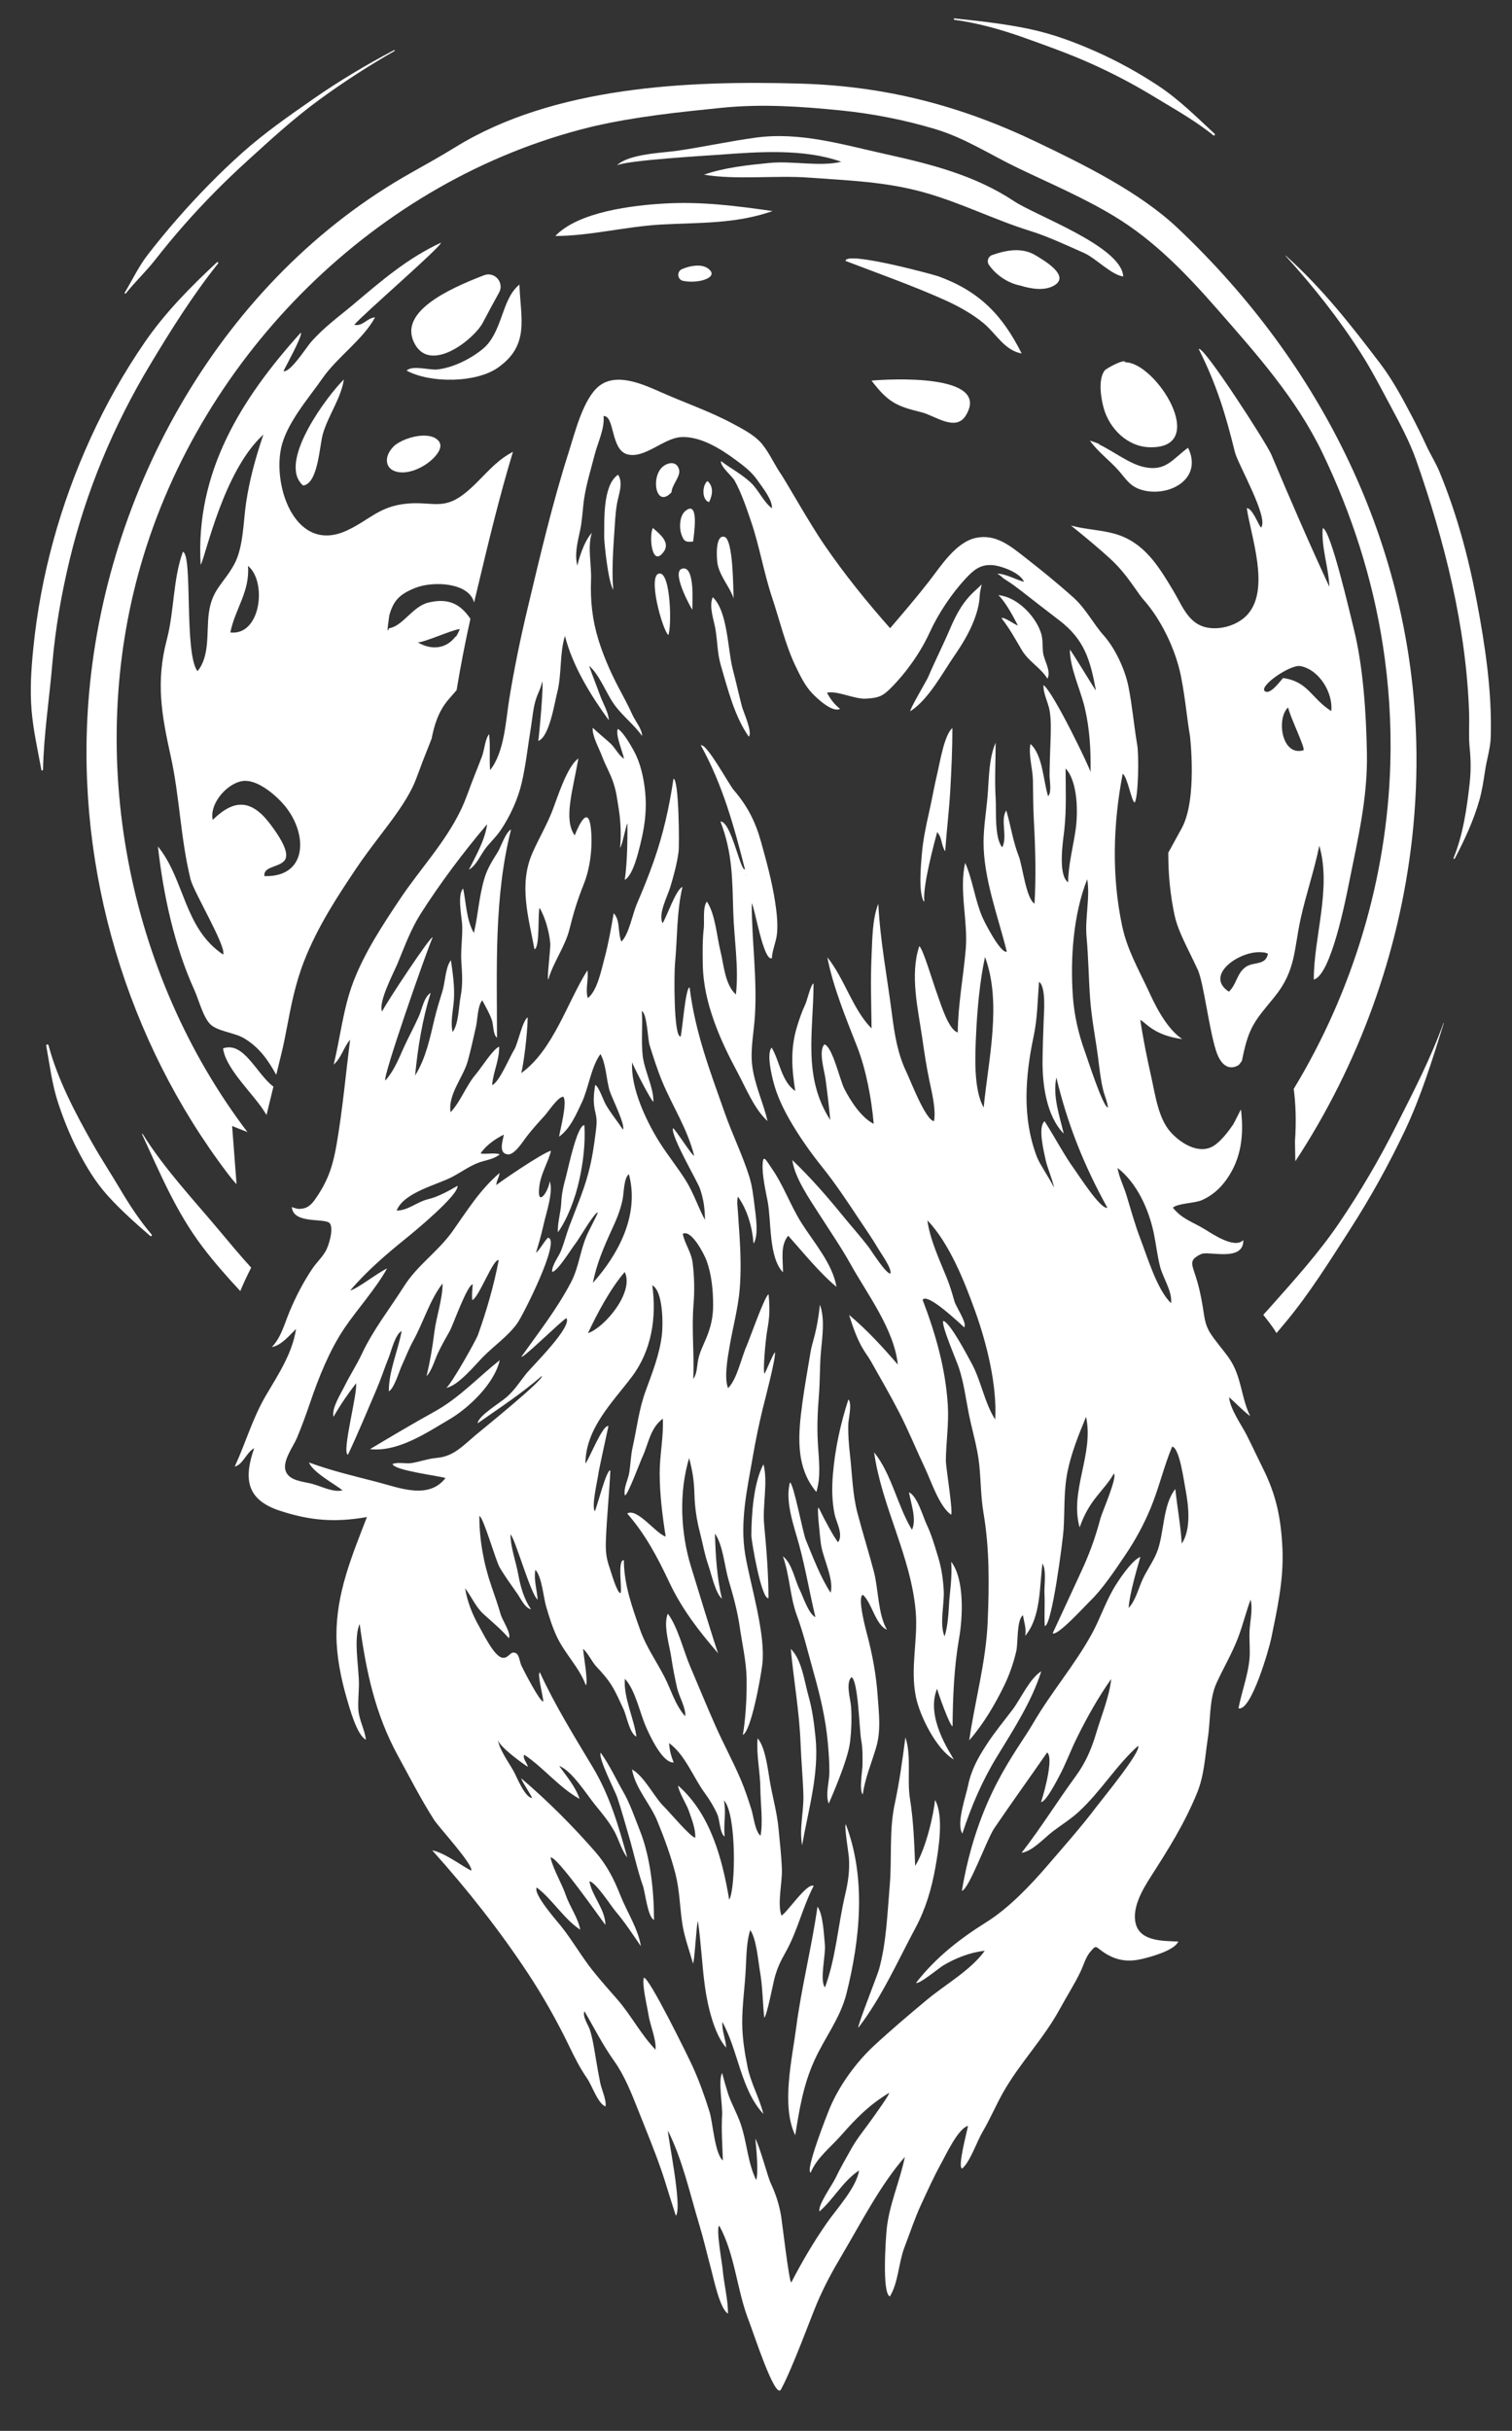<?xml version="1.0" encoding="utf-8"?>
<!-- Generator: Adobe Illustrator 25.1.0, SVG Export Plug-In . SVG Version: 6.00 Build 0)  -->
<svg version="1.1" xmlns="http://www.w3.org/2000/svg" xmlns:xlink="http://www.w3.org/1999/xlink" x="0px" y="0px"
	 viewBox="0 0 613.4 985.56" style="enable-background:new 0 0 613.4 985.56;" xml:space="preserve">
<rect x="0" y="0" width="613.4" height="985.56" fill="#333333" stroke="none"/>
<style type="text/css">
	.st0{fill:#FFFFFF;}
</style>
<g id="texture">
</g>
<g id="moon">
	<g>
		<path class="st0" d="M516.93,404.33c8.86-10.81,7.96-19.44,10.77-32.05c2.19-9.86,5.49-19.39,7.53-29.41
			c5,17.44-2.24,36.75-2.24,54.27c6.99-1.73,13.06-33.04,14.34-39.42c3.51-17.45,7.52-34.16,7.21-52.11
			c-0.28-16.19-1.47-35.41-5.45-51.18c-1.19-4.7-9.36-40.25-12.49-40.26c-0.58,8.04,2.41,15.76,2.7,23.73
			c-8.17-17.62-16-35.69-23.56-53.64c-1.94-4.6-27.7-44.52-29.43-42.75c7.29,14.55,10.89,26.4,14.7,41.89
			c1.15,4.68,13.97,26.83,10.55,30.52c-1.21-1.5-3.45-7.81-5.76-7.9c1.7,11.52,9.46,32.48,0.51,42.9c-3.43,3.99-9.61,6.23-15.1,5.73
			c-8.86-0.81-11.24-8.54-15.33-15.32c-6-9.96-11.76-19.53-23.6-22.9c-5.55-1.58-11.61-1.73-17.24-3.22
			c-0.18-0.05-0.39-0.11-0.6-0.17c6.11,4.88,11.22,9.19,15.77,13.31c4.67,4.22,7.92,8.83,10.53,12.54c1.2,1.71,2.34,3.33,3.19,4.28
			c7.02,7.85,12.96,19.99,15.16,30.94c1.03,5.15,1.68,10.07,2.3,14.82c0.43,3.28,0.84,6.38,1.35,9.35
			c0.03,0.2,3.09,25.83-3.33,37.51l-5.45,9.92c-0.03,8.78,0.81,17.23,2.53,25.29c1.04,4.9,3.5,9.93,6.35,15.75
			c0.96,1.96,1.92,3.93,2.85,5.93l0.25,0.54c2.31,4.98,4.53,23.9,7.4,32.82c2.14,6.65,5.86,7.89,9.26,5.7l1.21-1.59
			c0.13-0.61,0.26-1.22,0.39-1.84C506.76,416.12,509.24,413.71,516.93,404.33z M528.76,304.19c-8.89,2.58-11.01-13.04-6.18-17.37
			C523.27,290.49,529.9,303.86,528.76,304.19z M527.59,270.06c7.64,1.49,13.25,10.79,12.5,18.25c-8.27-5.27-9.26-11.94-19.57-13.42
			c-1.03,1.1-4.79,6.35-6.98,5.56C509.48,278.98,523.32,269.23,527.59,270.06z M498.54,402.06c-10.35-6.78,4.96-17.18,13.91-15.91
			c0.3-0.04,0.89,0.07,1.95,0.5c-0.95,4.98-5.79,3.09-9.06,5.42C501.73,394.66,501.7,399.1,498.54,402.06z"/>
		<path class="st0" d="M187.89,200.54c-8.33,6.3-12.85,2.7-22.78,3.65c-11.29,1.07-15.09,6.54-24.25,10.84
			c-20.59,9.67-30.14-16.92-26.87-33.12c2.05-10.13,11.16-20.37,16.84-28.54c6.04-8.68,16.44-15.67,21.33-24.71
			c-3.25,0.24-4.92,3.74-8.44,3.04c3.01-3.79,35.69-31.99,35.15-33.3c-13.66,6.36-24.01,15.34-35.34,24.89
			c-6.28,5.29-11.9,9.19-17.43,15.47c-1.74,1.97-8.31,12.38-11.09,11.73c0.75-1.75,7.91-14.48,7.02-15.63
			c-24.23,26.83-42.86,56.66-40.62,94.17c2.01-3.46,9.21-38.12,25.45-52.84c-3.1,9.09-5.6,18.12-7.02,27.62
			c-1.15,7.69-1.05,18.14-4.87,25.08c-4.39,7.96-9.03,10.02-10.29,19.99c-0.93,7.39,0.51,17.2-4.57,23.24
			c-5.51-7.32-1.83-47.27-5.92-48.41c-4.04,11.17-3.47,24.01-6.52,35.64c-4.47,16.98-2.16,30.34,1.56,47.1
			c3.68,16.58,3.99,33.49,8.08,50.06c1.27,5.16,14.66,27.34,13.22,30.51c-15.98-10.73-15.49-30.3-26.46-43.84
			c2.17,19.5,6.65,40.39,14.82,58.29c1.68,3.67,3.47,10.87,6.43,13.8c2.89,2.86,9.78,3.39,13.57,5.61
			c6.34,3.72,9.91,9.02,13.18,14.89l2.26-9.28c0.82-3.37,1.49-6.9,2.21-10.65c1.5-7.85,3.2-16.75,6.66-25.74
			c5.58-14.48,14.14-27.28,21.01-37.56c3.28-4.91,6.7-9.4,10-13.75c5.13-6.74,9.97-13.1,13.15-19.63c0.98-2.02,1.91-4.52,2.89-7.18
			c0.72-1.96,1.47-3.99,2.35-6.14c0.52-1.28,1.02-2.58,1.53-3.88c0.32-0.82,0.63-1.63,0.95-2.44c0.06-0.25,0.11-0.51,0.17-0.78
			c0.81-3.72,2.17-9.95,6.85-15.32l3.14-3.6c0.01-0.06,0.02-0.12,0.03-0.18c1.53-9.33,3.4-18.97,5.57-28.76
			c-4.18-6.2-9.16-8.51-17.12-6.56c-6.38,1.57-10.35,9.6-15.92,10.41c-1.4,3.81,0.34-5.81,0.03-4.81
			c1.69-6.57,4.44-9.07,10.62-11.55c7.21-2.9,21.86-2.25,23.89,5.94c0.19-0.81,0.36-1.61,0.56-2.42l0.96-4.01
			c4.26-17.87,8.66-36.29,14.24-54.72c-0.19,0.11-0.37,0.21-0.56,0.32C199.53,187.81,195.07,195.1,187.89,200.54z M100.6,229.42
			c7.77,6.3,5.31,28.39-7.16,27.01C95.42,246.69,101.43,239.9,100.6,229.42z M107.26,355.2c-0.02-0.12-0.02-0.22-0.01-0.3
			c-0.23-4.11,7.65-3.12,8.74-7.16c0.94-3.49-3.62-9.85-5.53-12.51c-7.73-10.77-14.8-12.02-24.15-2.82
			c-1.55-6.9,6.62-15.79,13.16-15.83c5.86-0.03,13.12,6.38,16.48,10.63C125.07,338.77,124.43,355.74,107.26,355.2z M186.04,255.14
			c0.17-0.13,0.32-0.13,0.45,0.08c-1.2,2.66-1.64,3.18-1.68,2.84c-3.67,4.91-9.59,5.75-15.3,2.39
			C171.91,260.51,183.58,255.34,186.04,255.14z"/>
		<path class="st0" d="M90.5,425.05c0.09,0.77,0.17,1.13,0.23,1.26c1.85,7.97,12.4,17.7,16.54,24.39c0.28,0.45,0.57,0.9,0.86,1.35
			l2.79-11.49C104.05,435.4,98.94,422.09,90.5,425.05z"/>
		<path class="st0" d="M100.39,458.99c-48.88-64.35-65.72-152.23-43.26-229.96c24.7-85.48,95.9-156.27,182.24-177.48
			c0.56-0.13,1.13-0.26,1.69-0.4c16.91-3.88,34.2-5.67,51.44-7.42c16.46-1.67,32.01-0.61,48.5,1.03c12.92,1.29,25.71,3.8,38.16,7.5
			c12.34,3.67,22.32,10.36,33.86,15.89c13.03,6.24,26.37,11.91,38.77,19.37c16.44,9.88,29.58,23.59,42.12,37.92
			c15.76,18,31.95,36.07,42.58,58.16c11.85,24.65,20.28,50.73,24.49,77.79c2.49,16.04,3.54,32.31,3.05,48.54
			c-1.38,46.25-15.2,92-39.18,131.55c0.79,6.02,1.09,13.11,0.5,21.37l0.15,7.97c25.75-39.19,42.2-84.49,47.39-131.11
			c1.47-13.25,2.01-26.37,1.66-39.32c-2.17-79.35-37.83-152.17-96.75-207.89c-15.49-14.65-38.25-25.82-57.39-34.98
			c-30.97-14.82-61.34-22.6-95.46-23.61c-45.7-1.35-100.21,1.09-140.24,25.77c-5.78,3.56-11.83,6.95-17.68,10.23
			c-76.66,42.96-124.9,128.64-131.22,215.3c-4.93,67.61,15.63,136.78,56.68,190.73c1.09,1.43,2.23,2.87,3.48,4.18l-1.8-23.59
			L100.39,458.99z"/>
		<path class="st0" d="M411.42,81.59c-16.05-10.64-33.96-15.08-52.55-19.2c-17.34-3.84-34.43-9.04-52.42-6.57
			c-10.48,1.44-20.9,3.71-31.38,5.26c-6.19,0.92-20.09,1.26-24.81,5.99c3.7-2.1,37.71-4.05,41.46-4.33
			c15.77-1.18,34.43-2.57,49.57,2.85c-8.58,2.08-20.04-0.44-29.11,0.47c-8.78,0.88-18.19,1.82-26.58,4.77
			c13.3,2.2,28.9,0.18,42.52,1.18c16.26,1.19,31.05,1.62,46.75,6c15.03,4.2,28.47,11.09,43.03,15.61
			c7.15,2.22,14.95,5.88,21.87,8.94c4.74,2.09,11.18,8.97,15.91,9.53C455.05,99.91,420.37,87.53,411.42,81.59z"/>
		<path class="st0" d="M195.85,130.87c2.21-4.18,4.36-8.21,6.6-12.22c2.26-4.06-1.77-8.72-6.1-7.05
			c-14.97,5.76-35.24,15.2-27.98,28.03C175.01,151.37,192.43,137.37,195.85,130.87z"/>
		<path class="st0" d="M269.54,82.52c-12.67,0.73-34.87,3.28-44.25,13.16c13.82,0,28.62-3.84,42.75-4.63
			c15.84-0.88,30.13-0.17,45.39-5.47C298.58,83.45,284.59,81.65,269.54,82.52z"/>
		<path class="st0" d="M353.57,154.32c6.57,8.57,9.91,10.34,20.25,12.83c5.39,1.29,13.87,8.08,18.02,1.27
			C402.32,151.23,360.13,153.69,353.57,154.32z"/>
		<path class="st0" d="M448.11,150.25c-2.71,3.69-1.46,11.28-0.33,15.3c2.31,8.18,9.55,15.6,18.72,15.79
			c24.45,0.51,2.48-34.46-10.01-34.46C456.5,145.2,448.77,149.35,448.11,150.25z"/>
		<path class="st0" d="M380.67,112.02c-1.62-0.59-37.61-10.41-37.64-6.23c13.47,5.18,27.45,10.08,40.58,16
			c5.31,2.39,11.05,5.61,15.51,9.33c5.05,4.21,8.33,10.9,15.36,12.2C406.65,127.7,397.32,118.08,380.67,112.02z"/>
		<path class="st0" d="M209.97,116.05c-6.58,6.13-6.28,19.01-14.17,25.47c-4.92,4.02-12.02,7.59-18.45,8.28
			c-3.22,0.34-9.85-1.84-12.41,0.44c9.71,5.26,28.28,5.03,37.11-1.21c13.01-9.2,9.1-20.08,8.68-33.65
			C210.39,115.63,210.15,115.86,209.97,116.05z"/>
		<path class="st0" d="M463.91,189.31c-5.96-1.38-11.93-6.22-18.23-9.23c0.9,0.21,0.64-0.06-3.52-1.45
			c3.04,4.38,8.1,8.12,11.61,12.11c3.14,3.58,4.67,6.58,9.65,7.95c10.83,2.99,24.74-4.45,18.56-17.16
			C475.71,186.06,472.96,191.4,463.91,189.31z"/>
		<path class="st0" d="M420.12,103.52c-5.49-3.33-11.86-2.14-17.63-0.11c-1.66,0.59-2.28,2.62-1.25,4.05
			c1.03,1.43,2.19,2.73,3.66,3.94c2.58,2.12,5.64,3.7,8.93,4.36c4.22,1.27,9.67,2.35,13.74,0.04
			C434.54,111.83,423.28,105.44,420.12,103.52z"/>
		<path class="st0" d="M121.98,195.82c0.08,0.17,0.37,0.49,1.02,1.04c6.13-0.87,6.58-16.23,8.03-21.09
			c2.23-7.51,7.28-14.21,8.48-21.92C132.93,160.27,113.68,185.9,121.98,195.82z"/>
		<path class="st0" d="M171.75,176.61c-4.56,0.07-9.93,2.21-12.15,4.48c-4.54,4.65-3.17,10.36,3.52,10.45
			c5.11,0.07,11.48-3.57,14.36-7.73c1.18-1.7,1.83-3.64,0.23-5.29C176.35,177.11,174.16,176.57,171.75,176.61z"/>
		<path class="st0" d="M287.06,108.73c-2.54-1.74-6.99-1.1-10.39,0.39c-2.22,0.97-1.91,4.26,0.46,4.76
			C283.47,115.19,292.37,112.36,287.06,108.73z"/>
		<path class="st0" d="M28.23,227.04c6.7-27.87,17.83-54.46,32.58-79.03c8.46-14.1,17.39-28.33,27.65-41.17
			c0.27-0.34-0.15-0.79-0.48-0.48c-10.7,9.98-20.86,20.23-29.2,32.32c-8.44,12.25-15.75,25.2-21.94,38.74
			c-12.38,27.06-20.36,55.83-23.33,85.44c-0.84,8.34-1.39,16.6-0.71,24.97c0.66,8.13,2.52,16.29,3.99,24.31
			c0.07,0.39,0.66,0.28,0.67-0.09c0.3-14.32,2.55-28.68,3.77-42.96C22.45,254.92,24.91,240.87,28.23,227.04z"/>
		<path class="st0" d="M51.02,118.99c3.79-4.76,8.23-8.91,11.95-13.66c3.76-4.81,7.66-9.52,11.69-14.1
			c8.07-9.18,16.68-17.85,25.73-26.07c9.43-8.57,18.61-17,28.89-24.54c9.86-7.23,20.14-13.86,30.76-19.93
			c0.23-0.13,0.03-0.47-0.21-0.35c-11.27,5.94-22.24,12.47-32.7,19.75c-9.88,6.87-19.85,13.81-28.84,21.84
			C89,70.24,80.24,79.21,72.03,88.59c-4.2,4.8-8.25,9.72-12.15,14.76c-3.57,4.61-6.27,10.28-9.28,15.31
			C50.44,118.92,50.83,119.24,51.02,118.99z"/>
		<path class="st0" d="M89.49,499.53c-10.79-12.94-22.69-25.45-31.61-39.78c-0.09-0.15-0.31-0.02-0.24,0.14
			c7.28,15.78,13.8,31.44,24.36,45.42c4.78,6.33,10.07,12.33,15.48,18.13c1.36-3.27,2.85-6.43,4.42-9.49
			C97.63,509.25,93.56,504.41,89.49,499.53z"/>
		<path class="st0" d="M599.03,243.36c-3.38-17.83-8.09-35.21-15.02-52c-1.54-3.72-3.66-7.01-5.35-10.67
			c-1.9-4.11-3.9-8.18-6.01-12.19c-3.8-7.23-7.75-14.58-12.7-21.09c-11.86-15.6-23.62-30.62-38.3-43.73
			c-0.06-0.06-0.16,0.03-0.1,0.09c11.25,12.32,21.65,25.48,30.62,39.54c4.26,6.68,8,13.92,11.74,20.91
			c3.85,7.19,7.93,14.7,10.64,22.42c11.53,32.8,20.3,67.57,21.45,102.51c0.15,4.64-0.24,9.37,0.22,13.98
			c0.52,5.14,0.54,9.81-0.05,14.95c-1.18,10.18-2.62,20.24-6.48,29.8c-0.12,0.29,0.35,0.49,0.49,0.22
			c3.97-7.53,7.56-15.28,9.93-23.48c1.16-4.02,1.77-8.18,2.39-12.32c0.69-4.59,2.15-8.91,2.28-13.57
			C605.32,280.23,602.47,261.49,599.03,243.36z"/>
		<path class="st0" d="M61.51,500.52c-4.9-5.78-9-12.02-12.84-18.52c-3.61-6.11-7.53-12.04-11.04-18.22
			c-7.04-12.41-14.29-26.17-17.94-39.98c-0.16-0.59-1.04-0.39-0.93,0.21c1.45,7.88,2.34,15.69,4.88,23.33
			c2.24,6.72,4.88,13.3,8.18,19.58c3.35,6.37,6.94,12.35,11.76,17.71c5.32,5.92,11.33,11.24,17.33,16.45
			C61.31,501.42,61.86,500.93,61.51,500.52z"/>
		<path class="st0" d="M387.16,8.01c9.86,1.38,19.37,4.07,28.74,7.43c8.88,3.18,17.83,6.37,26.45,10.22
			c8.68,3.88,17.2,8.31,25.33,13.24c8.32,5.06,16.98,9.83,24.55,15.97c0.42,0.34,0.87-0.3,0.5-0.65
			c-7.46-6.92-14.39-13.87-22.91-19.5c-8.11-5.35-16.57-10-25.46-13.93c-8.63-3.82-17.4-7.05-26.64-9.01
			c-10.05-2.13-20.28-3.24-30.48-4.32C386.88,7.43,386.82,7.96,387.16,8.01z"/>
		<path class="st0" d="M585.61,414.78c-5.24,14.47-12.3,28.02-19.22,41.73c-6.82,13.52-14.5,26.63-23.01,39.17
			c-8.36,12.32-18.24,23.22-28.11,34.33c-0.91,1.03-1.84,2.05-2.77,3.06c1.21,1.54,2.57,3.26,3.92,5.19
			c0.51,0.74,0.99,1.48,1.44,2.22c1.34-1.57,2.67-3.16,3.99-4.75c9.62-11.64,17.64-24.52,25.8-37.21
			c8.3-12.91,15.77-26.36,22.34-40.23c6.6-13.94,11.13-28.78,15.75-43.47C585.76,414.76,585.63,414.71,585.61,414.78z"/>
	</g>
</g>
<g id="wolf">
	<g>
		<path class="st0" d="M333.07,547.75c0.52-5.62,1.65-13.34-0.46-18.75c-1.11,11.06-3.13,15.17-3.74,18.93
			c-1.12,6.9-2.41,13.79-3.33,20.69c-1.67,12.44-3.12,25.85,5.64,36.28c2.03-6.43,0.93-13.69,0.59-20.29
			c-0.34-6.47-0.06-12.6,0.46-18.98C332.7,559.73,332.52,553.73,333.07,547.75z"/>
		<path class="st0" d="M380.3,313.35c-1.27,5.28-2.18,10.67-3.38,15.96c-1.3,5.68-2.5,11.5-2.97,17.33
			c-0.36,4.53-1.37,14.74,0.77,18.82c0.19,0,0.26-0.06,0.26-0.14c-0.69-6.41,4.32-24.55,5.21-27.94c2.14,2.36,1.55,5.17,3.26,7.76
			c0.57-8.2,1.57-16.22,2.05-24.48c0.48-8.32,0.88-17.1,0.88-25.47C383.1,297.82,381.29,309.23,380.3,313.35z"/>
		<path class="st0" d="M410.78,693.15c-3.55,4.71-7.27,9.15-10.49,14.1c-3.55,5.45-6.26,10.3-7.57,16.72
			c-0.88,4.32-4.9,15.52-2.3,19.41c3.67-11.16,7.98-21.27,14.11-31.3c6.62-10.82,14.07-22.32,17.91-34.5
			C417.64,680.64,414.19,688.63,410.78,693.15z"/>
		<path class="st0" d="M412.95,253.6c-1.13-0.25-5.95-3.8-6.63-2.93c3.31,4.23,5.48,8.28,8.22,12.9c2.79,4.69,7.65,7.12,10.4,11.6
			c0.05-0.09,0.09-0.18,0.11-0.26c1.36-3-1.55-7.39-1.88-10.22c-0.35-2.99,0.06-5.56-1.02-8.56c-2.41-6.71-9.65-14.12-17.13-14.84
			C407.77,243.85,410.92,249.65,412.95,253.6z"/>
		<path class="st0" d="M252.47,725.8c-1.7-2.88-5.49-10.79-8.81-15.22c-1.03,2.23,5.89,15.61,6.75,18.14
			c1.77,5.26,3.21,10.61,4.78,15.95c1.95,6.67,3.36,13.43,5.63,19.92c0.96,2.73,1.94,12.72,4.51,13.8
			c-0.04-11.65-1.41-25.35-5.72-36.16C257.37,736.59,255.54,731.02,252.47,725.8z"/>
		<path class="st0" d="M309.73,593.66c-4.02,7.48-4.88,20.4-4.91,28.9c-0.01,2.09,4.08,26.08,6.94,25.38
			c0-10.04-0.83-19.92-1.76-29.91C309.28,610.41,311.63,600.83,309.73,593.66z"/>
		<path class="st0" d="M290.3,255.39c0.8,5.05,0.72,9.62,2.2,14.62c2.8,9.49,5.52,20.52,11.29,28.69c1.57-1.94-2.22-10.04-2.8-12.29
			c-1.31-5.07-2.44-10.19-3.76-15.25c-2-7.64-1.99-23.38-8.08-29.03C287.48,245.95,289.7,251.57,290.3,255.39z"/>
		<path class="st0" d="M250.45,192.67c-5.97,4.45-5.24,18.5-5.34,25c-0.03,2.05,1.6,18.52,3.69,21.37
			c-0.69-6.82-0.03-16.55,0.4-22.84c0.27-4.01,0.42-7.88,1.08-11.84c0.61-3.69,2.73-8.45,0.47-11.91
			C250.63,192.53,250.53,192.6,250.45,192.67z"/>
		<path class="st0" d="M297.61,242.59c0-0.01,0-0.01,0-0.02c0.01,0.02,0.01,0.03,0.02,0.05c0.05-0.01,0-0.14-0.03-0.19
			c-0.15-2.26,0.01-23.76-3.71-24.78c-3.88-1.06-3.19,9.22-2.74,11.25C292.25,233.99,296.1,238.01,297.61,242.59z"/>
		<path class="st0" d="M275.53,190.59c-0.73-3.4-3.84-3.41-6.29-1.67c-5.48,3.89-3.27,17.63,3.2,10.65
			C272.52,196.71,276.08,193.2,275.53,190.59z"/>
		<path class="st0" d="M267.59,232.51c-5.09,0.26,0.97,22.46,3.52,24.97C272.55,254.37,272.16,232.27,267.59,232.51z"/>
		<path class="st0" d="M278.01,207.19c-2.31,1.91-2.52,6.68-1.63,9.29c1.06,3.11,1.77,3.38,4.8,3.09
			C281.56,216.57,283.74,202.44,278.01,207.19z"/>
		<path class="st0" d="M277.44,230.47c-5.27-0.04,0.82,12.15,2.89,15.85c0.11,0.21,0.27,0.5,0.53,0.9
			C280.86,244.5,281.88,230.5,277.44,230.47z"/>
		<path class="st0" d="M269.33,223.6c2.76-3.92-2.2-7.52-4.49-9.55C263.19,217.52,264.49,230.49,269.33,223.6z"/>
		<path class="st0" d="M287.65,203.59c1.41-2.81,1.98-6.27-0.63-8.56c-0.11,0.08-0.18,0.15-0.25,0.22
			C284.85,197.08,284.73,202.73,287.65,203.59z"/>
		<path class="st0" d="M202.74,551.45c-8.84,7-16.39,15.29-26.42,20.84c-8.79,4.86-17.63,10.11-26.21,15.24
			c0.42,0.05,0.76,0.08,1.05,0.09c0.03,0,0.07,0,0.1,0c0.06,0,0.12,0.01,0.17,0.01c10.95,0.56,22.01-6.97,30.94-12.21
			C190.25,570.8,200.67,560.83,202.74,551.45z"/>
		<path class="st0" d="M234.88,478.98c1.67-7.31,2.66-15.26,2.2-22.79c-2.93-0.18-6.63,17.77-7.41,20.64
			c-1.05,3.86-1.8,6.89-1.99,10.97c-0.18,3.83-1.6,8.11-1.35,11.84C230.35,493.99,233.34,485.75,234.88,478.98z"/>
		<path class="st0" d="M319.75,501c6.1,6.75,12.47,14.81,19.59,20.74c-1.56-9.41-9.28-18.12-14.23-25.98
			c-4.5-7.15-7.29-15.3-12.06-22.1c-2.21-3.14-3.41-5.95-3.66-1.72c-0.25,4.16,1.16,10.76,1.99,14.9c1.61,7.97,0.36,22.86,6.26,29
			C317.64,509.96,316.54,505.05,319.75,501z"/>
		<path class="st0" d="M387.33,265.62c2.99-4.32,5.73-8.87,7.68-13.77c0.68-1.72,1.26-3.48,1.7-5.27c0.18-0.75,0.34-1.5,0.46-2.26
			c0.2-1.19,0.25-2.37,0.35-3.56c0.08-0.91,0.52-2.74,0.72-3.83c-0.77,0.78-1.5,1.52-2.16,2.09c-5.16,4.48-8.02,9.71-10.69,15.98
			c-2.79,6.54-6.02,12.87-8.8,19.4c-0.76,1.79-7.74,13.37-7.27,13.96C376.75,283.58,382.43,272.72,387.33,265.62z"/>
		<path class="st0" d="M258.04,306.2c-1.09-2.36-5.19-9.65-7.42-10.67c-1.03,2.39,2.01,9.34,2.54,12.08
			c-2.08-1.22-3.66-4.51-5.51-6.2c-2.36-2.16-4.85-4.12-7.17-6.34c-0.39,3.12,2.59,8.39,3.69,11.35c1.47,3.99,3.7,7.65,4.92,11.71
			c1.17,3.9,1.26,6.02,1.96,10.03c0.33,1.88,1.18,8.7,0.52,15.56c0.87-0.94,2.29-8.76,2.97-9.92c0.03,7.66-0.04,15.34-1.08,22.95
			c3.31-1.9,5.41-10.77,6.32-14.46c1.58-6.41,2.51-12.45,2.12-19.08C261.55,317.6,260.43,311.38,258.04,306.2z"/>
		<path class="st0" d="M330.85,704.41c-0.59-5.81-1.28-11.26-2.86-16.81c-1.6-5.62-2.63-14.32-6.86-18.74
			c-0.08-0.1-0.18-0.21-0.31-0.33c1.17,12.77,3.51,25.66,3.97,38.5c0.25,6.85,0.93,13.75,1.13,20.57
			c0.21,6.99-1.74,13.49-0.52,20.53C327.94,733.68,332.36,719.16,330.85,704.41z"/>
		<path class="st0" d="M330.01,677.82c2.68,9.54,4.92,18.75,5.82,28.65c0.36,3.97,0.66,8.04,0.64,12.03
			c-0.02,3.86-1.71,9.1-0.26,12.73c0.14-0.38,7.68-17.12,8.61-24.71c0.59-4.85,0.76-9.56,0.46-14.44c-0.19-3.1-2.32-9.68,0.14-12.09
			c2.76,1.17,3.24,21.76,3.94,25.4c0.65,3.37,0.56,6.58,0.56,9.96c0,2.4-1.49,10.48,0.1,12.18c0.87-6.41,3.51-12.67,5.36-18.83
			c2.12-7.08,1.18-13.91,0.67-21.2c-0.59-8.45-2.12-16.74-4.3-24.91c-0.54-2.04-4.06-15.25-1.69-16c3.75,3.35,5.04,12.16,9.76,14.14
			c-3.68-6.29-3.41-16.41-5.32-23.62c-2.1-7.93-4.57-15.82-6.65-23.72c-1.96-7.43-2.17-15.98-3.02-23.57
			c-0.48-4.26-0.8-8.1-0.69-12.38c0.05-2,1.66-8.55,0.04-10.05c-3.24,9.98-5.42,20.05-6.29,30.48c-0.44,5.32-0.39,10.83,0.71,16.1
			c0.67,3.22,3.65,8.21,1.4,11.32c-1.52-1.82-5.15-8.39-7.71-13.7c-1.24-2.58,0.43,11.52,0.66,13.77
			c0.58,5.83,5.54,14.87,4.02,20.37c-4.08-6.15-7.22-14.57-10.07-21.43c-1.2-2.89-4.91-22.8-6.43-23.29
			c-2.1,7.84,1.73,17.96,3.78,25.53c2.59,9.56,4.23,19.47,6.56,29.11c-2.77-1.26-5.05-8.43-6.38-11.11
			c-2.08-4.19-3.04-10.59-6.82-13.56c2.78,7.75,2.88,16.42,5.62,23.84C326,662.3,327.82,670.02,330.01,677.82z"/>
		<path class="st0" d="M311.38,454.52c-1.8-7.81-5.45-15.06-6.29-23.15c-0.65-6.3,0.8-13.3,1.18-19.64
			c0.94-15.48-1.3-30.17-1.3-45.53c1.31,2,4.68,23.48,8.16,22.33c0.2-3.5,1.63-6.26,2.05-9.67c0.5-4.09-0.11-9.19-0.73-13.22
			c-1.28-8.33-3.46-16.25-5.71-24.34c-2.3-8.28-5.53-14.55-11.12-21.05c-1.94-2.25-10.95-19.01-13.31-18.08
			c8.86,16.03,13.42,32.64,17.92,50.31c-1.84,0.96-5.54-19.43-9.96-19.43c4.95,12.81,4.8,23.53,5.21,36.82
			c0.33,11.01,2.32,22.3,1.07,33.33c-4.47-3.98-4.9-12.07-6.26-17.52c-1.52-6.09-2.03-14.82-5.49-20.14
			c-1.82,2.18-0.96,7.92-1.28,10.73c-0.54,4.79-0.5,9.55-0.42,14.38c0.14,8.41,1.89,15.9,4.74,23.79
			c2.59,7.15,5.78,13.68,9.37,20.36C302.61,441.11,306.02,449.69,311.38,454.52z M302.71,354.65
			C303.06,354.83,302.55,355.08,302.71,354.65L302.71,354.65z"/>
		<path class="st0" d="M386.44,699.89c0.12-11.86,0.6-23.95,2.64-35.57c1.46-8.29,2.35-23.88-3.19-31.14
			c0.49,6.06-0.63,13.19-0.77,15.51c-0.26,4.41-0.52,10.59-1.93,14.77c-2.15-5.03-0.01-13.17-0.33-18.62
			c-0.27-4.69-0.91-9.1-2.28-13.59c-1.4-4.59-2.63-8.93-4.69-13.28c-1.44-3.04-3.77-11.47-7.12-12.93c0.73,4.38,3.2,10.89,1.21,15.2
			c-5.85-9.51-8.24-22.66-15.37-31.42c3.16,22.3,14.97,42.05,16.89,64.61c0.98,11.56-2.33,22.82,0.08,34.59
			c1.57,7.69,8.3,21.25,15.34,25.31c-1.31-2.56-11.56-17.16-6.74-28.67C380.29,685.68,385.36,699.91,386.44,699.89z"/>
		<path class="st0" d="M343.15,739.69c-0.02,0-0.04,0.01-0.04,0.02c-0.69,0.46,1.18,11.77,1.28,13.34c0.36,5.43-0.3,9.91-1.53,15.16
			c-2.93,12.42-3.71,25.45-8.17,37.53c-2.28-2.5,0.35-13.5-0.03-17.12c-0.4-3.85-0.7-12.57-3.02-15.58
			c-2.33,16.45-6.54,32.79-8.68,49.3c-1.62,12.46-6.1,31.51-0.35,43.37c1.73-10.7,3.25-20.34,7.8-30.38
			c4.24-9.34,10.48-17.06,13.01-27.13C348.93,786.18,351.48,761.48,343.15,739.69z"/>
		<path class="st0" d="M233.14,338.71c-4.56-6.49-0.86-17.81,1.5-31.18c-4.69,3.18-8.73,16.6-10.72,21.59
			c-2.29,5.75-5.45,11.07-7.92,16.71c-5.63,12.84-1.6,25.96,0.82,39.02c2.29-0.53,1.3-14.45,2.07-16.78
			c2.41,4.03,3.9,9.81,4.35,14.38c0.18,1.84-1.45,14.64-0.83,14.7c2.16-7.27,6.87-13.33,8.66-20.58c1.59-6.47,3.26-11.87,5.73-18.04
			c2.66-6.61,3.63-15.06,2.97-22.13C238.85,326.44,235.25,333.45,233.14,338.71z"/>
		<path class="st0" d="M371.27,756.52c-0.36-9.33-0.67-18.22-2.13-27.4c-1.22-7.67,0.69-17.35-1.83-24.73
			c-1.2,9.11-2.41,18.13-4.33,27c-2.32,10.74-1.1,22.22-2.03,33.1c-0.97,11.34-1.33,23.06-4.35,33.99c-0.64,2.33-9,23.36-8.38,23.64
			c9.59-12.53,15.74-26.61,23.14-40.41c4.18-7.79,6.58-15.93,8.13-24.69c1.24-7.03,3.55-20.79-0.16-27.25
			C378.85,735.06,375.83,749.21,371.27,756.52z"/>
		<path class="st0" d="M157.7,550.38c1.09-2.7,2.54-9.24,5.25-10.77c-1.48,8.14-5.21,16.03-5.21,24.45c2.02-0.8,4.34-8.38,5.1-10.04
			c1.64-3.56,3-7.19,4.9-10.62c4.06-7.35,6.62-16.39,11.82-23.05c0,6.37-2.53,13.32-3.34,19.73c-0.77,6.1-1.71,11.84-3.18,17.84
			c2.1-2.03,3.46-6.92,4.74-9.58c1.43-2.98,3.06-5.88,4.71-8.77c1.19-2.09,7.13-18.86,9.3-18.86c-0.17,2.07-0.43,4.3-0.19,6.4
			c2.74-1.12,8.54-17.06,10.73-16.2c-1.98,10.31-4.88,20.36-8.4,30.22c-0.88,2.47-11.03,20.39-12.86,21.52
			c4.69-0.68,11.81-9.39,14.86-12.48c4.57-4.63,10.03-8.3,13.88-13.59c2.25-3.09,17.69-33.55,12.64-34.74
			c-0.68-0.16-3.71,5.32-4.95,6c-0.57,1.79,0.54-1.95,0.63-2.24c1.01-3.29,1.79-6.44,2.56-9.78c0.98-4.27,3.85-12.68,2.33-16.91
			c-0.5,4.35-5.43,11.14-4.19,1.89c0.71-5.32,3.45-9.22,4.7-14.22c-3.17,0.54-22.36,13.75-22.17,13.93
			c-0.02-1.73,1.19-3.2,1.29-4.93c-7.97,6.85-12.92,14.93-18.93,23.43c-6.02,8.51-14.26,13.72-19.88,22.59
			c-5.76,9.07-12.48,17.59-17.01,27.26c-2.09,4.47-4.87,8.69-7.05,13.13c-1.46,2.98-5.4,9.08-4.47,12.43
			c2.76-4.85,5.74-9.15,9.12-13.57c0.82,3.59-5.96,28.28-3.27,28.94c4.09-8.62,7.88-17.87,11.65-26.63
			C154.59,558.99,156,554.59,157.7,550.38z"/>
		<path class="st0" d="M520.27,627.9c-0.54-11.96-2.4-21.48-7.76-32.26c-2.26-4.54-4.38-9.12-6.67-13.66
			c-2.23-4.41-6.79-10.59-7.21-15.53c0.97,0.85,8.14,7.82,8.49,7.53c-3.7-7.53-3.38-15.96-8.48-23.28
			c-2.41-3.47-5.33-6.61-7.62-10.18c-2.26-3.51-2.41-6.71-3.09-10.82c-0.77-4.63-1.64-8.6-3.11-13.01
			c-1.51-4.55-2.27-5.98,2.44-8.24c3.03-1.45,17.31,3.38,17.14-5.68c-3.55,3.74-12.68-2.61-15.76-4.46
			c-5.03-3.03-9.07-4.05-12.82-8.67c2-1.82,8.78-1.77,11.71-3.04c4.09-1.76,7.4-4.68,9.99-8.3c6.18-8.64,7.13-18.27,5.93-28.45
			c-0.15,0-2.66,5.32-3.23,6.15c-1.93,2.79-5.02,6.88-7.99,8.65c-5.93,3.53-13.28-1.16-17.31-5.65c-5.05-5.63-6.23-15.09-7.84-22.26
			c-1.74-7.71-3.33-15.51-4.48-23.28c2.41,1.33,5.63,6.31,17.02,7.82c-6.91-4.59-11.76-15.46-13.61-19.45
			c-4.05-8.69-8.71-16.74-10.75-26.32c-4.32-20.3-3.72-41.43,0.2-61.8c2.03,1.26,3.64,11.76,4.92,11.62
			c1.45-2.62,1.72-18.94,0.96-23.42c-1.33-7.85-1.99-15.78-3.54-23.55c-1.42-7.08-5.47-15.62-10.04-20.73
			c-4.12-4.6-7.22-10.78-12.11-15.21c-6.23-5.63-13.15-11.24-19.77-16.4c-5.95-4.64-11.88-9.66-19.97-7.94
			c-8.14,1.73-14.18,11.39-18.98,17.56c-5.09,6.55-10.43,12.75-15.82,19.06c-9.56-10.8-18.37-21.71-26.56-33.61
			c-6.56-9.52-15.9-26.44-18.52-30.09c-2.24-3.51-4.86-9.06-7.85-12.07c-3.04-3.06-7.1-5.11-10.87-7.15
			c-9.08-4.9-19.22-8.37-28.69-12.56c-7.24-3.2-18.34-8.43-25.56-2.73c-6.43,5.07-9.82,18.91-12.25,26.52
			c-6.77,21.21-11.67,42.25-16.83,63.88c-2.86,12-5.34,24.06-7.34,36.24c-1.45,8.84-1.95,21.8-7.81,29.1
			c-0.4-4.86,0.17-9.67-0.41-14.58c-1.61,1.86-1.95,6.65-2.89,9.03c-0.96,2.44-1.88,4.91-2.87,7.34c-2,4.89-3.51,9.87-5.82,14.61
			c-6.42,13.2-16.5,23.79-24.61,35.93c-6.99,10.47-14.26,21.5-18.81,33.31c-4.22,10.96-5.29,22.42-8.04,33.72
			c3.08-2.61,4.05-7.09,6.65-10.04c-1.77,13.99-3.02,28.12-5.41,42.05c-1.4,8.2-3.13,14.16-7.83,21.25c-1.54,2.33-3.17,4.8-6.2,5.17
			c-1.19,0.15-1.77,0.3-4.19-0.65c0.55,7.24,13.9,4.16,15.49,6.73c1.53,2.48-0.62,9.08-1.7,11.02c-1.45,2.61-3.88,4.85-5.55,7.35
			c-3.66,5.46-6.7,11.36-9.22,17.41c-2.04,4.9-3.38,10.38-7.14,14.26c3.82-0.65,7.06-4.66,9.82-7.33
			c-1.5,9.92-7.19,18.39-12.13,26.8c-5.58,9.49-8.19,19.16-12.75,29c3.39-0.86,4.71-5.7,7.9-7.47
			c-4.31,12.39-3.17,20.88,10.33,25.33c12.44,4.1,22.51,4.84,35.41,2.59c-6.05,15.62-12.4,30.71-12.37,47.89
			c0.02,8.47,1.81,17.47,4.17,25.58c1.13,3.87,4.1,14.95,7.78,16.8c-0.49-4.31-2.89-8.05-3.08-12.6c-0.14-3.22,0.21-6.44,0.25-9.68
			c0.09-6.63-2.35-18.78,0.3-24.62c2.65,19.22,6.21,36.38,15.6,53.55c4.74,8.66,9.3,17.59,14.63,25.91
			c1.84,2.87,16.08,18.32,15.02,20.54c-4.56-2.41-10.79-7.23-15.82-8.26c14.15,15.78,27.41,32.51,39.04,50.18
			c6.07,9.22,11.66,19.15,16.47,29.1c2.27,4.7,4.37,8.9,7.34,13.21c2.05,2.97,4.28,10.07,7.44,11.38c0.53-2.35-1.59-6.99-2.1-9.47
			c-0.68-3.35-1.26-6.71-1.83-10.08c-0.66-3.87-1.2-7.77-2.39-11.53c-0.58-1.82-3.18-5.56-2.18-7.52
			c4.09,7.04,7.39,13.65,12.08,20.23c4.12,5.78,7.06,13.19,9.67,19.79c3.31,8.38,6.82,16.77,9.72,25.29
			c1.18,3.47,2.17,6.89,3.28,10.37c0.1,0.3,2.3,7.21,2.31,7.22c2.85-3.26-3.75-34.26-3.16-34.38c5.93,11.94,8.85,25.4,12.68,38.09
			c1.79,5.91,3.15,11.91,4.76,17.87c1.02,3.76,3.55,16.22,6.88,18.1c0-5.82-1.68-12.09-2.17-17.96c-0.18-2.15-2.84-16.81-1.38-17.7
			c6.49,11.88,7.06,26.08,12.07,38.78c1.77,4.49,10.61,31.96,12.96,27.63c4.67-8.6,11.89-28.53,14.66-35.07
			c2.86-6.74,6.27-13.02,10.02-19.33c7.82-13.17,15.52-28.36,25.58-39.89c-2.01,9.97-6.44,19.44-7.4,29.64
			c-0.29,3.13-1.97,25.62,1.32,26.93c3.42-5.49,3.56-13.77,5.89-19.84c2.23-5.79,4.12-11.63,6.73-17.29
			c2.61-5.66,5.21-11.42,8.23-16.88c1.93-3.48,6.88-14.14,10.84-15.13c-0.25,1.84-4.39,16.86-2.37,17.3c3.23-2.7,6-11.02,8.31-14.93
			c3.02-5.11,5.3-10.56,8.22-15.75c6.79-12.09,16.44-21.78,23.09-34.01c2.8-5.14,5.96-10,8.46-15.26c1.14-2.4,2.07-5.77,3.83-7.83
			c2.62-3.07,1.96-2.32,5.41,0.03c4.81,3.27,9.57,4.14,15.31,2.84c3.62-0.82,13.5-3.45,15.06-7.14c-6.08-0.27-15.33,0.02-17.24-7.14
			c-1.7-6.36,2.71-13.89,6.02-19.05c7.23-11.27,13.81-21.71,18.88-34.16c2.9-7.12,3.18-14.68,4.34-22.19
			c1.1-7.13,0.51-15.61,3.47-22.15c2.86-6.31,6.32-12.02,8.81-18.56c1.92-5.06,3.18-10.33,5.06-15.38c1,4.09-0.29,8.89-0.44,13.02
			c-0.14,3.74,0.33,7.59-0.04,11.31c-0.66,6.58-3.12,13.02-4.38,19.48c-0.02,0.07-0.03,0.16-0.05,0.26
			c5.15,1.43,12.46-24.34,13.27-28.32C518.19,652.21,520.83,640.44,520.27,627.9z M468.07,499.94c0.95,4.52,1.41,9.14,2.58,13.68
			c1.06,4.11,4.71,9.71,4.48,14.05c0.02,0.04,0.01,0.23-0.06,0.66c-5.67-5.42-9.65-18.84-12.44-26.11
			c-2.24-5.82-3.86-11.83-5.68-17.77c-1.09-3.55-2.97-7.25-3.59-10.93C461.31,479.66,466.04,490.33,468.07,499.94z M447.54,441.92
			c0.54,2.19,1.73,4.81,1.94,7.14c-2.07-0.33-8.15-19.4-9.17-22.19c-2.73-7.44-4.52-15.13-5.07-23.03
			c-1.06-15.2,0.17-33.16,5.83-47.37c1.24,7.26-0.97,15.81-0.27,23.38c0.78,8.45,0.84,16.93,1.48,25.4
			c0.59,7.87,2.15,15.61,3.19,23.44C446.05,433.17,446.45,437.51,447.54,441.92z M424.11,469.88c0.71,3.52,2.74,7.86,3.52,11.67
			c-2.02-4.14-5.78-9.45-6.89-12.31c-3.05-7.85-4.35-16.4-4.3-24.81c0.04-7.85,1.16-16.11,2.8-23.78
			c1.67-7.76,1.67-14.75,2.27-22.57c2.95,1.91,1.99,12.73,1.9,15.54c-0.19,5.46-0.4,10.91-0.46,16.37
			c-0.1,9.58,1.54,22.44,8.59,29.63c-1.71-7.32-4.55-15.17-2.99-22.76c4.56,19.04,11.23,35.7,20.7,52.8
			c-2.67,0.83-11.45-12.93-13.16-15.28c-4.62-6.38-8.07-13.22-12.32-19.79C420.97,456.92,423.44,466.57,424.11,469.88z
			 M432.3,311.56c5.07,5.4,5.04,18.19,4.06,24.91c-1.05,7.15-2.94,14.03-3.04,21.26c-4.31-3.06-2.01-16.98-1.54-21.28
			C432.7,328.02,432.3,320.02,432.3,311.56z M153.03,600.87c-9.44-2.45-18.58-4.56-27.69-7.94c1.56,4.03,10.42,8.73,13.64,11.31
			c-3.86,0.95-8.67-1.69-12.45-2.67c-3.61-0.94-9.15-1.15-10.62-5.13c-1.49-4.05,3.11-9.99,4.57-13.49
			c1.96-4.71,3.7-9.47,5.34-14.29c3.47-10.19,7.85-21.18,13.9-30.16c4.99-7.4,13.07-16.42,17.32-24.25
			c-4.82,2.41-11.64,8.02-14.99,8.98c6.82-8.01,14.87-14.88,23.02-21.45c3.09-2.48,21.2-17.44,20.53-21.01
			c-7.52,4.43-10.47,5.05-12.22,5.51c-4.46,1.18-7.91,4.53-12.47,4.53c2.98-7.47,16.42-10.37,22.75-13.76
			c3.35-1.79,6.6-4.12,10.15-5.53c2.96-1.18,6.48-1.38,8.96-3.55c-2.61-0.69-5.18,0.08-7.81-0.3c2.11-3.28,6.04-5.95,9.44-7.66
			c-0.33,2.3-2.39,7.56,1.57,8.02c2.68,0.31,6.01-5,7.51-6.99c2.34-3.1,4.88-5.84,7.53-8.77c1.45-1.6,5.4-7.63,7.5-7.63
			c1.8,2.06-1.28,13.44-1.69,16.2c4.44-3.15,6.91-8.97,9.17-13.75c2.82-5.97,3.77-14.49,7.6-19.73c2.31,3.95,2.38,10.55,3.76,14.97
			c0.81,2.59,6.49,13.93,5.37,15.66c-2.23-3.39-4.92-6.64-6.95-10.13c-0.93-1.6-2.93-7.54-4.32-7.98
			c-0.66,4.44-0.91,7.06,0.12,11.34c0.69,2.86,0.51,4.43,0.15,7.41c-0.73,5.94-1.51,11.23-3.05,17.02
			c-1.95,7.33-5.05,14.45-7.71,21.54c-1.21,3.21-2.03,6.51-3.26,9.69c-1.05,2.7-3.74,5.82-3.74,8.72c1.93,0.41,8.08-9.71,9.49-11.42
			c1.39-1.68,7.69-12.76,9.1-12.6c-0.31,1.12-3.58,7.09-4.68,9.72c-2.57,6.13-3.11,12.67-6.22,18.58
			c-5.86,11.11-12.9,19.97-20.14,30.21c0.75,0.7,15.89-14.32,18.27-15.69c2.5,3.51-13.83,19.45-16.44,22.72
			c-2.7,3.4-4.42,6.29-7.76,9.27c-2.64,2.36-11.59,7.62-11.81,10.67c8.63-6.07,17.99-12.17,26.04-19.21
			c1.11,1.35-24.17,21.72-26.95,24.06c-5.08,4.28-8.85,8.56-15.56,9.16c-3.6,0.32-6.63,1.46-10.11,2.08
			c-2.51,0.44-5.58-0.49-7.93,0.4c0.48,2.61,18.63,4.77,21.48,5.7C173.83,608.14,161.92,603.17,153.03,600.87z M240.54,520.13
			c1.4-7.49,4.42-14.53,7.58-21.41c1.95-4.23,3.56-7.94,4.48-12.54c0.52-2.59,0.46-8.61,2.54-10.13c0.17,0.63,0.26,1,0.29,1.2
			C259.09,493.16,250.77,508.66,240.54,520.13z M238.53,540.52c3.79-8.11,9.07-18.01,14.91-24.81
			C257.42,523.82,245.38,538.17,238.53,540.52z M479.42,625.84c-0.46-7.45-1.8-14.64-2.61-22.12c-5.23,6.5-4.43,18.14-7.5,25.71
			c-1.67,4.11-4.42,7.68-6.16,11.79c-1.51,3.57-2.6,7.79-5.27,10.71c0.32-5.84,3.73-17.03,4.76-20.72
			c-3.54,1.39-9.14,9.81-11.1,13.27c-3.25,5.72-5.42,12.12-8.57,17.89c-6.92,12.66-16.51,23.7-23.78,36.21
			c-6.92,11.9-22.48,29.64-28.98,68.04c2.85-0.55,10.19-21.01,13.16-25.39c6.97-10.28,14.33-20.43,21.42-30.7
			c2.55,1.65-0.51,14.19-2.45,20.09c1.97,0,6.41-8.72,7.36-10.48c2.63-4.89,4.54-10.15,6.98-15.13c3.99-8.15,8.84-16.89,14.12-24.27
			c-0.68,6.89-4.02,15-6.03,21.75c-1.99,6.68-4.31,12.11-8.46,17.78c-7.49,10.22-14.07,20.93-21.88,30.93
			c4.52-0.66,9.18-6.04,12.83-8.79c3.55-2.68,7.15-4.9,10.42-7.9c8.84-8.12,15.19-18.79,24.01-26.67
			c1.63,1.94-14.58,21.64-16.78,24.56c-6.16,8.18-13.22,16.11-19.88,23.86c-7.02,8.18-15.83,17.41-24.96,23.11
			c-10.79,6.73-20.58,14.42-28.42,24.52c0.99,0.88,9.39-6.04,10.95-6.99c5.03-3.03,11.09-5.38,16.91-5.99
			c-5.71,7.94-16.05,13.68-23.51,19.91c-7.36,6.14-14.56,12.22-21.59,18.74c-7.19,6.67-14.14,16.3-17.88,25.38
			c-1.08,2.62-10,25.24-7.65,25.94c2.48-6.06,8.01-10.2,12.23-14.99c6.24-7.08,11.36-12.38,19.6-17.39
			c0.24,0.69-5.81,9.01-6.81,10.43c-2.92,4.15-6.04,7.8-8.58,12.32c-2.21,3.94-4.46,7.84-6.41,11.91
			c-1.32,2.75-7.21,10.93-6.46,13.44c5.65-4.86,9.59-12.41,16.08-16.62c-1.19,7.11-9.12,15.56-13.15,21.37
			c-5.37,7.73-10.06,15.7-14.37,24.06c-0.87,0.02-3.71-24.5-4.12-26.93c-0.83-4.89-2.19-9.04-4.29-13.5
			c-1.12-2.37-4.19-14.18-6.16-17.91c0.54,5.61,1.25,13.76,0.35,16.83c-3.49-7.02-3.74-15.47-6.35-22.91
			c-1.32-3.76-3.19-7.18-4.63-10.87c-0.68-1.73-2.88-9.55-2.82-9.65c-1.72,2.63,0.18,13.25-0.04,17.06
			c-0.36,6.09,0.11,12.29,0.32,18.38c-3.29-2.6-4.07-15.36-5.39-19.61c-1.91-6.17-4.11-12.3-6.75-18.19
			c-1.6-3.57-18.04-37.08-19.92-36.23c-0.91,2.41,1.44,12.07,1.86,14.89c0.67,4.49,3.18,9.78,2.88,14.25
			c-5.89-6.07-9.92-13.99-15.53-20.41c-3.28-3.75-6.56-7.42-9.69-11.32c-4.63-5.75-8.33-12.31-12.95-18.15
			c-1.73-2.19-11.64-13.29-10.02-15.88c6.45,4.91,11,12.76,17.62,17.1c-0.74-4.56-4.25-9.4-5.8-13.89
			c-1.74-5.06-5.01-10.21-6.25-15.33c2.23-1.2,20.33,24.82,22.28,27.29c-0.05-6.34-5.46-11.69-6.49-17.68
			c2.49,0.19,8.88,10.16,10.67,12.25c3.69,4.31,6.98,9.37,10.2,14.06c-0.95-6.73-5.82-14.29-8.34-20.69
			c-2.6-6.6-5.48-12.22-10.18-17.61c-9.16-10.5-19.42-20.76-30.03-29.77c0.3,1.46,5.01,8.16,4.28,8c-2.99-0.65-6.06-8.52-7.22-10.66
			c-1.89-3.49-6-9-6.51-13.02c0.29,2.65,9.78,9.53,12.13,11.02c-0.14-1.46-2.29-3.48-1.42-4.89c7.81,5.2,14.04,13.21,22.42,17.91
			c-1.64-4.98-5.2-9.06-8.27-13.37c5.18,1.9,11.11,11.56,14.78,16.02c2.78,3.39,5.56,6.74,7.67,10.61c1.8,3.3,2.89,7.67,5.17,10.44
			c-3.52-12.66-7.07-24.97-13.87-36.35c-7.56-12.66-15.41-25.2-21.56-38.63c-1.28,0.17,1.41,9.98,1.36,11.79
			c-1.29,0.31-7.84-12.4-8.81-14.43c-1-2.09-0.78-5.23-3.17-5.43c-1.57-0.13-2.32,2.54-4.7,2.08c-3.35-0.66-7.74-9.9-9.32-12.64
			c-2.67-4.61-4.85-10.12-5.72-15.49c2.55,3.26,4.29,7.54,7.36,10.34c3.61,3.29,7.09,6.11,10.39,9.88c1.08-1.89-2.62-7.3-3.23-9.39
			c-1.17-4.03-2.5-7.81-3.87-11.79c-3.12-9.04-4.87-18.77-4.87-28.35c1.54,0.13,6.69,18.19,8.23,20.82
			c2.12,3.62,4.8,7.27,7.18,10.67c1.37,1.95,3.09,5.85,5.58,6.33c-2.88-4.07-4.37-9.42-5.23-14.26c-0.87-4.89-3.16-11.08-3.12-16.05
			c1.7,1.02,8.31,24.64,11.02,26.38c-0.28-4.03-1.65-8-0.93-12.07c2.6,2.64,3.27,11.07,4.32,14.69c1.22,4.19,2.53,8.42,4.38,12.38
			c3.22,6.92,9.18,12.57,11.74,19.67c1.16-0.13-0.97-13.03-1.11-14.68c1.8,1.34,3.74,5.4,5.37,7.12c2.31,2.43,4.65,5.07,6.4,7.95
			c1.83,3,3.2,6.28,4.7,9.45c1.16,2.44,2.43,9.83,5.2,11.05c-1-7.33-5.34-16.05-4.68-23.44c4.26,4.55,5.99,13.62,8.52,19.39
			c1.46,3.34,6.67,14.86,11.29,14.52c-1.16-2.76-1.63-4.87-1.91-7.86c6.55,4.69,9.86,13.98,14.58,20.37
			c1.91,2.58,3.79,5.7,5.07,8.65c0.94,2.18,0.97,7.52,2.91,8.9c-0.51-5.21,0.7-9.55-0.27-14.69c5.16,5.46,4.79,35.9,2.13,40.28
			c-2.8-16.54-7.51-34.66-20.72-46.28c0,2.09,3.44,7.73,4.21,9.91c1.21,3.44,2.89,7.57,2.74,11.22
			c-1.63,0.08-10.79-10.74-12.55-12.45c-4.22-4.09-8.02-12.36-13.1-15.23c1.26,7.58,7.33,13.84,10.23,20.86
			c2.84,6.87,5.48,14.12,7.34,21.32c1.72,6.67,1.79,13.25,2.77,20.01c0.83,5.74,2.84,10.85,4.36,16.42
			c0.66,0.01,1.36-15.7,2.02-17.11c1.31,8.82,1.64,17.89,2.89,26.8c1,7.12,3.64,19.07,8.59,24.51c-0.21-3.53-1.8-6.83-1.56-10.41
			c6.4,11.46,7.5,27.48,16.63,37.26c-1.57-6.45-5.06-12.41-6.42-19.06c-1.2-5.93-2.13-11.9-2.15-17.85
			c-0.02-7.47,1.11-14.8,1.46-22.28c0.23-4.9,0.3-10.62,1.77-15.34c2.5,3.28,3.27,12.71,3.99,16.88c1.05,6.03,1.07,12.48,1.7,18.59
			c0.94-0.06,3.65-13.87,4.05-15.45c1.14-4.47,2.49-7.26,4.74-11.25c4.67-8.29,6.78-18.05,11.28-26.69
			c-2.69-1.47-10.96,11.11-13.08,12.04c-1.75-4.87,0.37-13.42,0.18-18.72c-0.2-5.59-0.84-11.02-1.36-16.55
			c-0.57-6.1-2.22-12.09-3.33-18.1c-0.92-4.99-1.84-14.7-5.16-18.51c-0.59,6.53,1.07,13.75,1.12,20.36
			c0.04,5.78,1.12,13.58,0.07,19.14c-2.19-1.66-2.85-7.9-3.63-10.37c-1.32-4.21-2.68-8.38-4.42-12.45
			c-3.13-7.34-6.97-14.37-10.21-21.66c-3.57-8.04-6.9-16.2-10.35-24.29c-2.64-6.21-4.98-15.97-9.01-21.25
			c-1.96,4.65,0.74,13.04,1.45,17.94c0.59,4.06,1.44,8.35,2.36,12.38c0.73,3.19,3.72,8.18,3.19,11.27
			c-4.27-5.08-5.49-10.39-8.43-16.09c-3.22-6.26-7.33-12.02-9.7-18.68c-3.29-9.21-6.69-18.73-6.69-28.5
			c-2.77-0.38-0.56,12.43-1.39,13.36c-1.43-0.05-3.91-8.93-4.37-10.2c-1.42-3.96-1.69-6.89-1.54-11.08
			c0.34-9.53,1.38-18.93,1.81-28.45c-1.52-0.72-5.48,15.03-6.29,16.52c-1.46-1.89,1.08-12.44,1.44-15.18
			c0.27-2.05,3.1-14.73,4.08-19.35c-2.32-0.75-7.92,13.61-9.33,15.2c0-14.14,11.03-24.87,18.79-35.14
			c8.08-10.68,10.13-24.13,8.32-37.14c4.45,2.39,4.4,15.93,3.9,20.13c-0.93,7.86-3.83,15.16-6.53,22.54
			c-2.84,7.75-3.55,15-5.32,22.9c-0.78,3.48-0.83,6.83-1.37,10.32c-0.45,2.92-2.47,6.32-1.79,9.31c1.08,0.18,6.31-13.9,6.91-15.15
			c2.69-5.59,3.21-12.07,8.48-15.95c0.35,7.38-1.31,14.87-1.28,22.28c0.04,8.51,1.1,17.09,2.44,25.49
			c-3.7-0.91-11.63-11.83-15.6-9.32c7.4,8.45,12.34,17.84,17.15,28.05c5.06,10.74,12.06,19.75,19.78,28.68
			c-0.73-1.26-10.07-32.02-11.04-35.14c-4.23-13.65-5.01-30.15-0.77-44.09c1.43,5.66,1.98,9,2.14,14.74
			c0.13,4.95,0.87,10.25,2.13,15.02c1.18,4.5,1.98,9.33,3.52,13.71c1.26,3.58,2.81,11.22,5.52,13.58
			c-2.08-8.5-2.58-17.68-2.86-26.42c3.23,4.44,3.95,13.45,5.49,18.66c1.81,6.12,3.65,12.66,4.55,19c0.97,6.77,2.65,13.94,2.81,20.8
			c0.18,7.64-0.48,17.54-1.53,23.15c3.29-1.42,7.15-22.48,7.89-28.43c1.53-12.37-4.86-32.51-6.89-44.53
			c-2.28-13.56,0.8-26.74,3.08-39.97c1.11-6.46,2.41-12.75,3.96-19.16c0.71-2.95,5.38-20.45,5.01-23.06
			c-0.73,0.6-3.73,7.89-4.19,8.71c-0.89-0.71,0.47-13.9,0.8-16.08c0.73-4.88,1.62-7.67,0.8-16.08c-1.39,0.11-7.93,18.7-8.95,20.98
			c-2.14,4.78-3.84,13.41-7.5,17.05c-1.7-4.32-0.09-12.83,0.71-17.43c1.29-7.44,3.36-15.04,4-22.55c0.61-7.21,0.4-14.59-0.05-21.81
			c-0.2-3.12-0.46-6.23-0.63-9.34c-0.08-1.42-0.58-5-0.02-6.52c3.76,5.25,5.76,12.04,6.35,19.04c2.2-3.41,0.84-11.69,0.37-15.47
			c-0.5-4-0.92-7.87-2.12-11.71c-2.74-8.75-6.91-17.14-9.95-25.82c-6.06-17.24-11.97-32.46-14.26-50.87
			c-1.68-0.01-2.95,17.55-3.64,19.93c-2.93,0.3-2.63-26.07-2.29-29.53c1.01-10.5,0.62-20.84,3.03-31.13
			c-2.57,0.86-6.32,11.96-8.06,14.73c-1.87-3.81,1.92-10.75,3.07-14.52c1.45-4.76,2.77-9.58,3.42-14.52
			c0.34-2.55,0.18-29.5-2.07-29.55c-1.7,11.47-4.16,22.56-8.08,33.63c-2.04,5.77-4.34,11.5-6.78,17.12
			c-1.71,3.95-3.23,12.42-6.26,15.27c-1.61-3.67-0.29-8.42-3.13-11.52c-1.05,6.11-2.12,12.3-3.74,18.29
			c-1.29,4.75-2.85,13.04-6.77,16.16c-1.08-3.73,0.41-7.53-0.15-11.3c-8.16,12.9-13.83,32.32-26.85,41.68
			c0.97-3.64,2.52-15.73,2.62-22.58c-2.03,1.01-4.01,10.73-5.43,13.01c-2.04,3.27-5.99,13.11-8.99,14.47
			c0.38-5.38,2.98-10.12,2.83-15.61c-2.51,0.99-7.34,8.73-9.39,11.11c-4.05,4.72-6.05,10.88-10.3,15.47
			c-1.18-7.21,5.18-14.16,7-20.87c1.25-4.6,2.28-9.26,3.32-13.91c0.66-2.98,0.61-8.35,2.53-10.59c1.38,2.66,2.98,5.28,3.94,8.14
			c0.61,1.83,0.4,5.74,2.03,7.04c0-28.08-1.27-56.92,5.7-84.41c-2.12,0.89-4.26,7.31-5.34,9.04c-2.05,3.28-4.17,6.57-5.34,10.35
			c-2.3,7.39-2.65,15.17-4.39,22.53c-3.07-5.28-3.1-12.05-4.36-18.01c-2.52,2.58-0.46,11.93-0.37,15.22
			c0.14,4.81-0.67,9.63-0.36,14.43c0.32,5,0.66,9.2-0.31,14.19c-0.77,3.98-0.76,11.03-3.23,14.34c-0.98-4.18,0.25-8.9,0.52-13.1
			c0.34-5.41-0.46-10.68-1.21-16.01c-2.17,2.59-2.39,9.14-3.41,12.44c-1.15,3.73-2.31,7.41-3.22,11.22
			c-1.93,8.07-3.47,15.91-7.9,23.09c1.08-11.24,2.93-22.73,6.32-33.52c-2.75,1.64-3.53,6.72-4.78,9.45
			c-1.52,3.34-3.18,6.63-4.81,9.91c-2.75,5.54-4.63,11.51-8.78,16.14c-1.53-0.35,16.62-52.28,19.18-58.03
			c-0.74-0.78-18.79,26.46-20.5,30.05c-1.77-3.56,4.82-15.96,6.26-19.44c2.78-6.74,5.42-13.96,9.35-20.13
			c7.99-12.52,17.34-24.98,26.97-36.32c-0.82,6.35-4.56,12.77-7.37,18.4c3-1.62,4.79-6.16,6.83-8.75c1.95-2.47,4.2-4.54,5.99-7.17
			c3.8-5.57,7.03-12.59,8.56-19.14c1.74-7.43,2.5-14.99,3.75-22.5c0.58-3.51,0.88-7.58,1.89-10.99c0.99-3.33,1.88-4.03,2.67-7.62
			c0.78,0.05-1.17,21.51-1.56,23.99c4.53-1.65,6.58-15.35,7.67-19.58c1.91-7.4,0.93-15.92,3.15-22.96
			c3.14,12.22,10.41,24,17.79,34.14c-0.04-3.03-2.39-6.91-3.44-9.8c-1.48-4.09-3.13-8.1-4.54-12.24
			c4.18,3.54,6.88,11.01,10.11,15.56c3.35,4.72,8.1,8.21,11.36,12.85c0.09-2.69-2.84-6.16-3.95-8.65
			c-1.76-3.97-3.85-7.64-5.85-11.49c-3.15-6.06-5.92-12.43-7.93-18.96c-2.48-8.04-3.3-15.96-2.96-24.36
			c0.23-5.71-1.53-13.43,0.34-18.92c-3.54,3.93-5.64,11.87-5.87,13.35c-1.28-4.51,0.12-9.78,1.08-14.26
			c0.95-4.44,0.99-8.53,1.65-12.94c0.89-5.93,2.8-12.09,4.3-17.91c1.24-4.82,4.08-10.49,3.57-15.56c4.59-0.13,2.82,13.6,9.58,15.51
			c6.97,1.97,14.7-6.51,21.79-6.96c7.88-0.49,16.27,4.83,22.39,9.36c3.46,2.56,6.36,4.78,8.8,8.31c1.84,2.66,6.03,7.77,5.75,11.19
			c-3.49-2.65-5.4-7.47-8.69-10.51c-3.68-3.4-8.01-5.64-11.97-8.63c-0.4,2.14,4.5,6.07,5.53,7.93c2.76,4.99,4.74,10.92,6.59,16.32
			c3.51,10.24,5.24,21.04,8.69,31.34c3,8.97,5.31,18.9,9.36,27.38c1.84,3.85,3.86,8.09,6.85,11.21c2,2.08,8.16,7.93,11.29,6.28
			c-2.5-2-3.72-3.75-5.35-6.53c4.11-1.02,11.2,2.69,15.87,2.39c4.9-0.31,6.61-0.84,10.03-4.27c6.35-6.37,12.09-14.46,15.87-22.72
			c3.41-7.47,8.82-15.58,14.48-21.66c3.25-3.5,5.93-5.83,10.89-5.49c3.41,0.23,11.35,3.02,12.82,6.78
			c-3.21-0.86-7.76-3.44-10.86-3.28c0.9,0.44,1.74,1.1,2.46,1.83c0.42,0.27,0.9,0.59,1.51,0.98c1.91,1.23,3.71,2.53,5.49,3.92
			c5.2,4.05,10.4,8.1,15.64,12.1c10.25,7.81,12.63,15.99,14.93,28.44c-0.25,0.08-9.05-14.74-10.56-16.51
			c0,7.43,4.33,16.29,6.04,23.57c2.03,8.61,2.5,17.21,2.35,26.04c-0.41-1.9-14.91-32.11-19.08-35.24c-0.2,3.32,1.84,6.9,2.44,10.19
			c0.7,3.9,0.55,7.94,0.42,11.89c-0.16,4.85-0.38,9.65-0.41,14.5c-0.01,1.87,0.96,7.12-0.6,8.47c-1.96-6.22-2.11-16.58-7.12-21.16
			c-0.94,4.13,0.89,10.21,0.97,14.59c0.1,5.68,0.1,11.34,0.41,17.01c0.61,11.11,0.88,22.02,0.24,33.14
			c-3.44-2.14-4.85-15.29-6.41-19.29c-2.41-6.18-3.17-12.24-5.06-18.52c-2.51,3.94,0.64,10.65-1.63,14.98
			c-3.22-3.85-2.36-14.86-2.65-19.62c-0.47-7.73-0.02-15.12-0.02-22.81c-2.85,6.53-2.67,14.65-3.27,21.6
			c-0.52,6.16-1.6,12.41-1.63,18.6c-0.08,14.67,5.93,30.42,9.43,44.51c-2.46,0.94-9.02-11.86-9.99-14.15
			c-2.97-7.03-3.86-14.95-6.89-21.84c-2.58,11.01,1.19,23.69,0.22,34.99c-0.98,11.35-3.12,22.31-3.24,33.75
			c-3.71-0.94-6.93-11.65-8.25-15.28c-2-5.49-5.78-18.49-7.35-19.72c-3.91,11.64-0.49,25.62,1.21,37.38
			c0.84,5.83,1.68,11.47,2.89,17.22c0.99,4.72,2.75,11.75,1.87,16.37c-3.42-0.35-9.57-16.51-11.18-19.87
			c-3.62-7.54-4.85-15.43-5.9-23.65c-1.91-14.9-4.78-29.64-5.52-44.61c-2.44,6.25-2.4,13.98-2.72,20.58
			c-0.48,10.12-0.15,19.87-0.01,29.97c-7.65-7.69-11.03-20.31-17.94-28.83c2.24,11.75,7.56,24.76,11.96,35.91
			c3.76,9.52,5.96,21.42,6.84,31.59c-5.03-2.48-9.43-9.35-11.94-14.25c-1.74-3.39-4.77-16.93-8.01-17.96
			c-2.58,2.31-0.07,10.79,0.33,13.59c0.81,5.68,1.44,11.38,2.01,17.09c-11.33-17.57-6.8-35.94-6.8-55.38
			c-1.11,0.32-2.63,6.96-3.34,8.47c-1.44,3.06-2.43,5.99-3.41,9.22c-2.65,8.72-2.09,16.94-0.66,25.9c-5.6-3.78-6.34-12.2-9.57-17.58
			c-2.17,2.3,0.03,11.43,0.8,14.28c1.39,5.18,3.65,9.96,6.27,14.61c3.85,6.81,8.72,13.68,13.54,19.68
			c5.25,6.54,10.07,13.81,14.71,20.8c2.72,4.1,5.56,8.14,8.05,12.39c1.21,2.08,5.38,7.7,4.82,9.85c-1.8,0.24-7.85-9.45-8.97-10.9
			c-3.34-4.34-7-8.4-10.46-12.65c-6.46-7.93-12.99-15.4-20.38-22.46c0.96,7.34,7.29,16.25,11.22,22.42c4.16,6.52,8.63,13,12.36,19.7
			c6.79,12.2,17.73,26.5,19.22,40.8c-6.21-7.19-12.46-14.02-19.76-20.15c4.02,13.2,6.83,15.22,8.81,18.75
			c3.89,6.92,7.89,13.78,11.52,20.84c3.83,7.46,6.96,15.19,10.54,22.74c2.43,5.11,5.67,15.25,10.46,18.65
			c1.03-0.05-2.11-19.63-2.09-21.67c0.05-7.58,1.27-15.07,0.8-22.69c-0.92-14.92-4.97-29.01-10.23-42.75
			c2.01-3.05,15.47,9.98,16.91,11.18c1.22-1.71-3.36-8.37-3.95-10.42c-0.98-3.45-1.86-6.42-3.2-9.75
			c-2.83-7.02-6.87-15.65-7.81-23.23c8.99,9.42,15.13,25,19.47,37.11c4.63,12.92,8.84,29.87,8.03,43.65
			c-4.38-6.82-5.73-15.89-9.71-23.04c-1.34-2.4-8.66-16.53-11.37-16.91c-0.85,1.77,5.46,16.22,6.4,19.12
			c1.98,6.11,2.69,11.97,3.91,18.17c1.4,7.14,3.58,13.86,4.32,21.18c0.66,6.5,0.61,12.97,1.71,19.4c2.48,14.6,2.31,29.25,1.7,43.95
			c-0.69,16.56-5.18,32.02-7.49,48.2c5.68-6.46,10.48-14.58,14.22-22.29c2.11-4.36,3.77-9.15,4.86-13.87
			c0.8-3.5,0.06-12.46,2.7-14.58c0.46,2.82,1.46,5.47,0.93,8.38c6.42-7.67,5.73-19.92,7.01-29.34c1.68,2.87,0.64,8.86,0.8,12.15
			c0.21,4.4-0.12,8.81,0.11,13.19c2.89,0.31,7.41-35.34,7.64-39.04c0.5-7.85,0.01-15.74,1.61-23.56c1.57-7.68,4.52-14.96,7.51-22.19
			c3.29,14.95-6.8,30.16-2.6,44.83c3.99-11.51,9.6-14.42,13.89-21.83c1.53,1.36-4.75,15.6-5.45,18.18
			c-1.79,6.68-3.66,12.16-6.42,18.5c-0.92,2.13-12.95,28.06-12.96,28.05c1.83,1.4,13.45-11.4,14.94-12.82
			c5.22-4.96,10.26-12.61,14.44-18.77c4.06-5.99,7.59-12.46,10.36-19.14c3.37-8.14,5.36-16.86,8.72-24.92
			c3.03,0.35,4.84,14.46,5.37,17.03C482.17,610.22,483.36,619.99,479.42,625.84z M260.72,427.89c-0.65-6.15,0.08-11.93-0.35-18
			c2.17,1.12,2.39,11.41,3.17,13.88c1.51,4.83,3.22,10.19,5.15,14.8c4.3,10.31,10.1,18.86,12.93,30c-0.88,0.12-7.75-11-8.62-11.17
			c-0.84,3.34,9.87,21.35,10.97,24.54c1.45,4.19,2.01,8.14,2.01,12.63c-2.84-5.32-4.53-10.77-7.75-15.94
			c-3.24-5.19-7.18-10.04-10.48-15.22c-5.47-8.59-12-22.36-11.29-32.69c0.2,0.99,7.18,14.71,8.6,16.04
			C265.33,441.27,261.34,433.82,260.72,427.89z M281.36,528.78c0.45-5.43,0.33-11.59-0.4-17.01c-0.57-4.24-3.23-7.58-3.96-11.54
			c3.59-1.91,8.87,8.7,9.67,10.92c2.02,5.58,2.62,11.94,2.64,17.82c0.02,4.95-0.88,8.88-2.72,13.39c-1.22,2.99-2.59,5.46-3.31,8.75
			c-0.57,2.61-0.41,5.76-2.02,7.95C281.7,548.84,280.52,539,281.36,528.78z M399.07,449.01c-4.2-7.23-3.47-21.36-3.09-29.56
			c0.46-10.09,1.5-21.58,3.62-31.47C406.55,406.66,400.9,429.87,399.07,449.01z"/>
	</g>
</g>
</svg>
